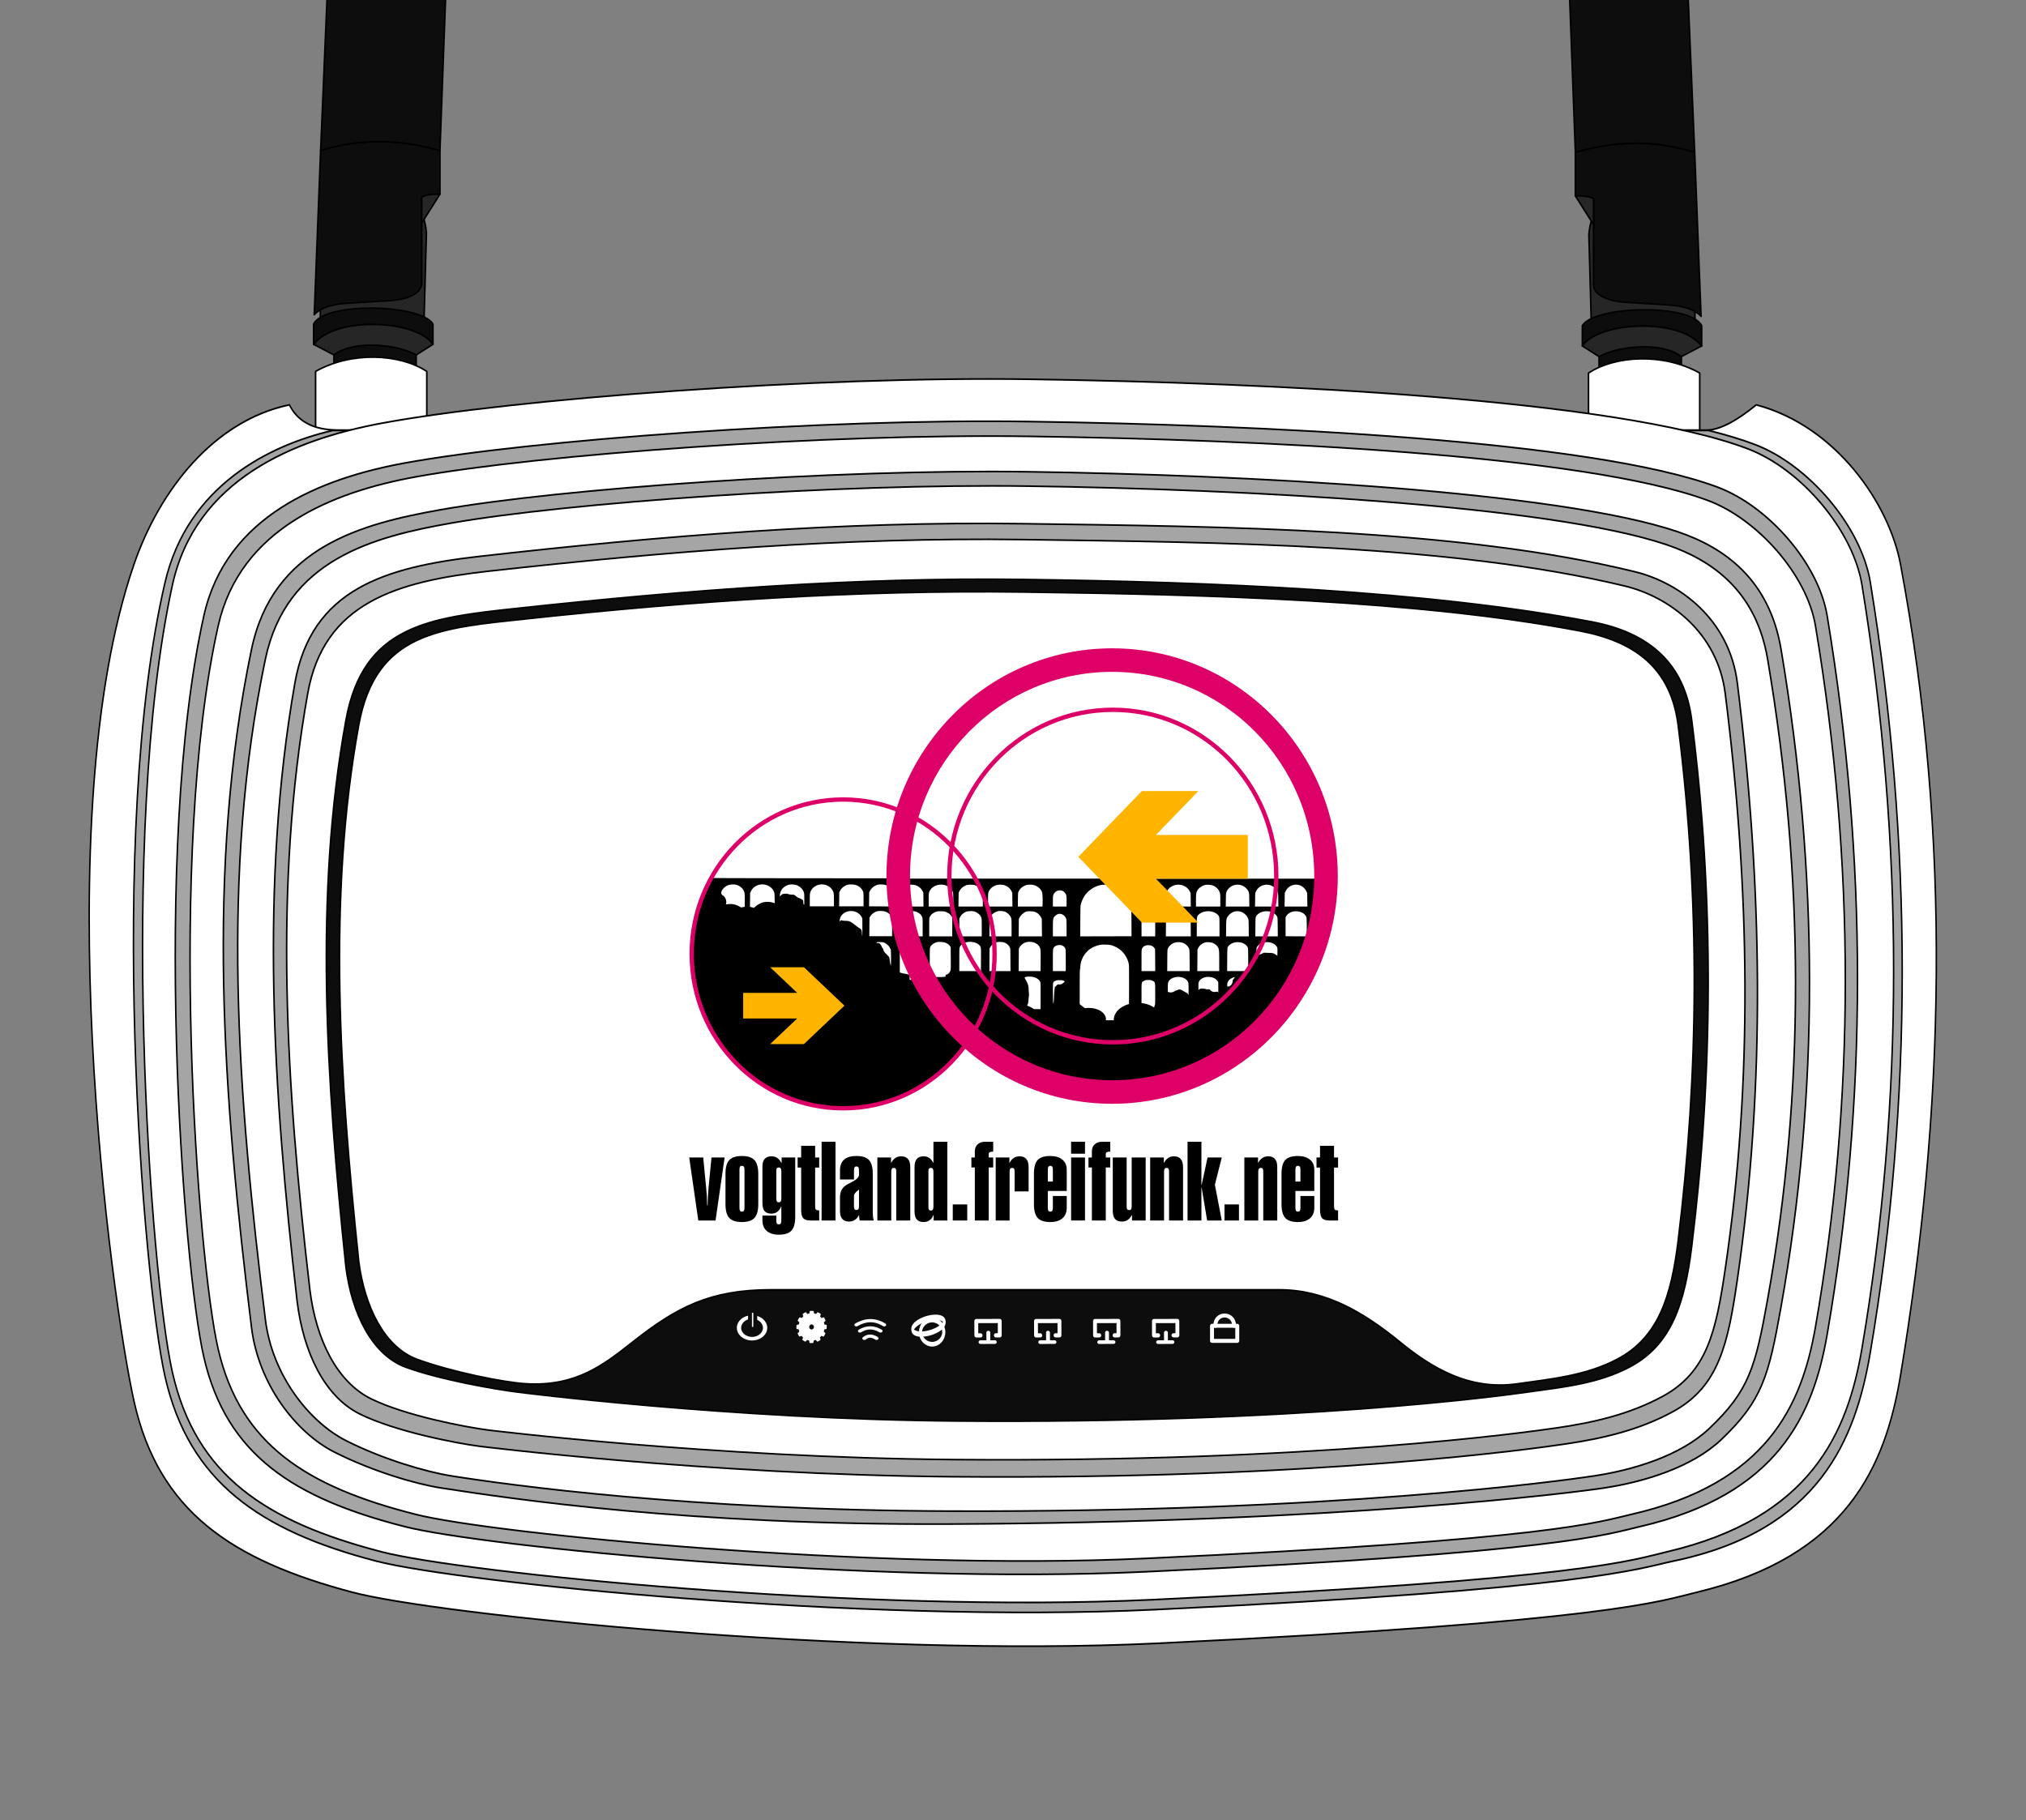 <?xml version="1.0" encoding="UTF-8" standalone="no"?>
<svg
   xmlns:dc="http://purl.org/dc/elements/1.1/"
   xmlns:cc="http://creativecommons.org/ns#"
   xmlns:rdf="http://www.w3.org/1999/02/22-rdf-syntax-ns#"
   xmlns:svg="http://www.w3.org/2000/svg"
   xmlns="http://www.w3.org/2000/svg"
   id="svg2"
   style="fill-rule:evenodd;clip-rule:evenodd;stroke-linecap:round;stroke-linejoin:round;stroke-miterlimit:1.414;"
   xml:space="preserve"
   version="1.1"
   viewBox="0 0 1280 1150"
   height="100%"
   width="100%"><rect x="0" y="0" width="1280" height="1150" fill="#808080" stroke="none"/><defs
     id="defs151" /><g
     transform="translate(-6.351,0)"
     id="g4281"><g
       id="antenne rechts"><path
         d="m 1016.63,225.315 0,18.182 51.99,0 0,-18.182 c -12.2,-9.554 -40.15,-6.822 -51.99,0 z"
         style="fill:#0d0d0d;stroke:#000000;stroke-width:1px"
         id="path5" /><path
         d="m 1010.18,148.231 c 1.27,-15.134 8.25,-24.23 23.57,-24.498 l 43.46,0 0,84.569 -65.38,0 -1.65,-60.071 z"
         style="fill:#262626;stroke:#000000;stroke-width:1px"
         id="path7" /><path
         d="m 1016.63,225.315 -10.57,-6.72 c 9.76,-15.366 61.66,-18.315 75.38,0 l -12.82,6.72 c -12.2,-9.554 -40.15,-6.822 -51.99,0 z"
         style="fill:#262626;stroke:#000000;stroke-width:1px"
         id="path9" /><path
         d="m 1006.06,205.776 0,12.819 c 9.76,-15.366 61.66,-18.315 75.38,0 l 0,-12.819 c -7.2,-14.229 -68.01,-12.521 -75.38,0 z"
         style="fill:#0d0d0d;stroke:#000000;stroke-width:1px"
         id="path11" /><path
         d="m 1001.64,96.223 c 24.82,-7.214 49.92,-8.111 75.39,0 l 4.03,103.649 c -5.16,-5.378 -13.24,-6.791 -23.07,-7.383 l -24.24,-1.459 c -11.92,-0.719 -20.61,-4.711 -20.61,-11.159 l 0,-53.941 c 0,-1.098 -3.73,-2.197 -11.5,-2.197 l 0,-27.51 z"
         style="fill:#0d0d0d;stroke:#000000;stroke-width:1px"
         id="path13" /><path
         d="m 1001.64,96.223 c 24.82,-7.214 49.92,-8.111 75.39,0 l -6.44,-152.126 -74.578,0 5.628,152.126 z"
         style="fill:#0d0d0d;stroke:#000000;stroke-width:1px"
         id="path15" /><path
         d="m 1013.14,141.938 -11.5,-18.205 c 7.68,-0.083 11.5,1.315 11.5,2.243 l 0,15.962"
         style="fill:#262626;stroke:#000000;stroke-width:1px"
         id="path17" /><path
         d="m 1009.95,265.784 0,-30.073 c 16.9,-11.138 47.41,-12.833 70.25,0 l 0,47 -70.25,-16.927"
         style="fill:#ffffff;stroke:#000000;stroke-width:1px"
         id="path19" /></g><g
       id="antenne links"
       transform="matrix(-1,0,0,1,1285.94,-1.043)"><path
         d="m 1016.63,225.315 0,18.182 51.99,0 0,-18.182 c -12.2,-9.554 -40.15,-6.822 -51.99,0 z"
         style="fill:#0d0d0d;stroke:#000000;stroke-width:1px"
         id="path22" /><path
         d="m 1010.18,148.231 c 1.27,-15.134 8.25,-24.23 23.57,-24.498 l 43.46,0 0,84.569 -65.38,0 -1.65,-60.071 z"
         style="fill:#262626;stroke:#000000;stroke-width:1px"
         id="path24" /><path
         d="m 1016.63,225.315 -10.57,-6.72 c 9.76,-15.366 61.66,-18.315 75.38,0 l -12.82,6.72 c -12.2,-9.554 -40.15,-6.822 -51.99,0 z"
         style="fill:#262626;stroke:#000000;stroke-width:1px"
         id="path26" /><path
         d="m 1006.06,205.776 0,12.819 c 9.76,-15.366 61.66,-18.315 75.38,0 l 0,-12.819 c -7.2,-14.229 -68.01,-12.521 -75.38,0 z"
         style="fill:#0d0d0d;stroke:#000000;stroke-width:1px"
         id="path28" /><path
         d="m 1001.64,96.223 c 24.82,-7.214 49.92,-8.111 75.39,0 l 4.03,103.649 c -5.16,-5.378 -13.24,-6.791 -23.07,-7.383 l -24.24,-1.459 c -11.92,-0.719 -20.61,-4.711 -20.61,-11.159 l 0,-53.941 c 0,-1.098 -3.73,-2.197 -11.5,-2.197 l 0,-27.51 z"
         style="fill:#0d0d0d;stroke:#000000;stroke-width:1px"
         id="path30" /><path
         d="m 1001.64,96.223 c 24.82,-7.214 49.92,-8.111 75.39,0 l -6.44,-152.126 -74.578,0 5.628,152.126 z"
         style="fill:#0d0d0d;stroke:#000000;stroke-width:1px"
         id="path32" /><path
         d="m 1013.14,141.938 -11.5,-18.205 c 7.68,-0.083 11.5,1.315 11.5,2.243 l 0,15.962"
         style="fill:#262626;stroke:#000000;stroke-width:1px"
         id="path34" /><path
         d="m 1009.95,265.784 0,-30.073 c 16.9,-11.138 47.41,-12.833 70.25,0 l 0,47 -70.25,-16.927"
         style="fill:#ffffff;stroke:#000000;stroke-width:1px"
         id="path36" /></g><g
       id="rumpf"><g
         transform="matrix(1.357,0,0,1.571,-231.142,-363.196)"
         id="g39"><path
           d="m 339.179,871.611 c 39.189,8.965 234.287,26.375 375.37,20.49 210.828,-8.794 233.797,-17.079 250.36,-20.49 69.841,-14.384 87.871,-50.605 94.921,-87.193 20.48,-106.212 23.98,-215.902 0,-326.295 -5.25,-24.182 -29.79,-55.544 -67.143,-64.115 -8.901,6.322 -17.17,10.259 -23.313,10.164 l -636.673,0 c -12.919,-0.016 -19.43,-4.134 -22.954,-10.164 -35.166,6.395 -60.425,34.279 -72.335,64.115 -41.141,103.061 -10.594,295.671 0,336.645 11.481,44.404 45.574,63.989 101.767,76.843 z"
           style="fill:#ffffff;stroke:#000000;stroke-width:0.68px"
           id="path41" /></g><g
         transform="matrix(1.31,0,0,1.491,-200.372,-315.137)"
         id="g43"><path
           d="m 339.179,872.886 c 39.189,8.964 234.287,26.479 375.37,20.594 210.828,-8.794 233.64,-17.54 250.36,-20.594 70.611,-12.902 87.871,-51.88 94.921,-88.468 20.48,-106.212 20.53,-215.384 0,-326.295 -4.4,-23.766 -29.9,-49.743 -55.45,-58.314 -6.61,-2.219 -13.834,-4.118 -22.511,-6.034 l -663.667,0 c -30.194,6.21 -69.852,23.184 -80.79,64.348 -28.232,106.242 -10.594,295.671 0,336.645 11.481,44.404 45.574,65.263 101.767,78.118 z"
           style="fill:#a5a5a5;stroke:#000000;stroke-width:0.71px"
           id="path45" /></g><g
         transform="matrix(1.298,0,0,1.477,-192.909,-306.873)"
         id="g47"><path
           d="m 339.179,871.611 c 39.189,8.965 234.287,26.375 375.37,20.49 210.828,-8.794 233.797,-17.079 250.36,-20.49 69.841,-14.384 87.871,-50.605 94.921,-87.193 20.48,-106.212 20.53,-215.384 0,-326.295 -4.4,-23.766 -29.9,-49.743 -55.45,-58.314 -63.913,-21.442 -232.236,-28.248 -349.148,-29.795 -104.318,-1.381 -252.2,8.386 -316.053,18.825 -42.517,6.951 -90.5,23.964 -101.767,69.284 -26.498,106.587 -10.594,295.671 0,336.645 11.481,44.404 45.574,63.989 101.767,76.843 z"
           style="fill:#ffffff;stroke:#000000;stroke-width:0.72px"
           id="path49" /></g><g
         transform="matrix(1.247,0,0,1.392,-160.888,-248.7)"
         id="g51"><path
           d="m 339.179,871.611 c 39.189,8.965 234.287,26.375 375.37,20.49 210.828,-8.794 233.797,-17.079 250.36,-20.49 69.841,-14.384 87.871,-50.605 94.921,-87.193 20.48,-106.212 20.53,-215.384 0,-326.295 -4.4,-23.766 -29.9,-49.743 -55.45,-58.314 -63.913,-21.442 -232.236,-28.248 -349.148,-29.795 -104.318,-1.381 -252.2,8.386 -316.053,18.825 -42.517,6.951 -90.5,23.964 -101.767,69.284 -26.498,106.587 -10.594,295.671 0,336.645 11.481,44.404 45.574,63.989 101.767,76.843 z"
           style="fill:#a5a5a5;stroke:#000000;stroke-width:0.76px"
           id="path53" /></g><g
         transform="matrix(1.227,0,0,1.358,-147.086,-226.763)"
         id="g55"><path
           d="m 339.179,871.611 c 39.189,8.965 234.287,26.375 375.37,20.49 210.828,-8.794 233.797,-17.079 250.36,-20.49 69.841,-14.384 87.871,-50.605 94.921,-87.193 20.48,-106.212 20.53,-215.384 0,-326.295 -4.4,-23.766 -29.9,-49.743 -55.45,-58.314 -63.913,-21.442 -232.236,-28.248 -349.148,-29.795 -104.318,-1.381 -252.2,8.386 -316.053,18.825 -42.517,6.951 -90.5,23.964 -101.767,69.284 -26.498,106.587 -10.594,295.671 0,336.645 11.481,44.404 45.574,63.989 101.767,76.843 z"
           style="fill:#ffffff;stroke:#000000;stroke-width:0.77px"
           id="path57" /></g><g
         transform="matrix(1.175,0,0,1.273,-113.702,-172.93)"
         id="g59"><path
           d="m 339.179,874.352 c 39.93,5.699 133.14,18.466 272.681,17.947 211.05,-0.786 336.265,-15.58 353.049,-17.947 21.31,-3.006 47.131,-10.209 62.881,-24.073 21.9,-19.282 25.37,-31.252 32.04,-65.861 20.52,-106.398 20.25,-214.998 0,-326.295 -6.27,-34.492 -30.14,-50.374 -55.45,-58.314 -64.404,-20.207 -232.236,-28.248 -349.148,-29.795 -104.318,-1.381 -252.2,8.386 -316.053,18.825 -42.517,6.951 -90.309,18.481 -101.767,69.284 -24.623,109.175 -15.305,221.916 0,336.645 3.794,28.438 24.135,52.239 44.403,61.741 20.311,9.521 43.817,15.909 57.364,17.843 z"
           style="fill:#a5a5a5;stroke:#000000;stroke-width:0.82px"
           id="path61" /></g><g
         transform="matrix(1.154,0,0,1.24,-99.945,-151.656)"
         id="g63"><path
           d="m 339.179,874.352 c 31.719,4.671 130.507,17.456 272.681,17.947 211.051,0.727 336.265,-15.58 353.049,-17.947 21.31,-3.006 47.131,-10.209 62.881,-24.073 21.9,-19.282 25.37,-31.252 32.04,-65.861 20.52,-106.398 20.25,-214.998 0,-326.295 -6.27,-34.492 -30.14,-50.374 -55.45,-58.314 -64.404,-20.207 -232.236,-28.248 -349.148,-29.795 -104.318,-1.381 -252.2,8.386 -316.053,18.825 -42.517,6.951 -90.309,18.481 -101.767,69.284 -24.623,109.175 -15.305,221.916 0,336.645 3.794,28.438 24.135,52.239 44.403,61.741 20.311,9.521 43.827,15.849 57.364,17.843 z"
           style="fill:#ffffff;stroke:#000000;stroke-width:0.84px"
           id="path65" /></g><g
         transform="matrix(1.097,0,0,1.155,-62.936,-97.546)"
         id="g67"><path
           d="m 339.179,875.614 c 0,0 130.573,15.574 272.681,16.685 211.045,1.649 336.265,-15.58 353.049,-17.947 21.31,-3.006 42.341,-7.522 62.081,-17.843 26.29,-13.747 31.41,-37.251 36.75,-72.091 16.32,-106.44 14.55,-215.054 0,-326.295 -4.55,-34.762 -33.12,-54.89 -59.03,-60.904 -101.437,-23.541 -235.459,-24.718 -352.372,-26.266 -104.317,-1.38 -208.718,6.639 -313.159,17.886 -54.262,5.844 -96.72,17.96 -106.185,69.284 -20.136,109.179 -12.696,222.655 1.267,338.016 3.612,28.211 15.906,52.372 36.175,61.873 20.311,9.521 55.156,15.923 68.743,17.602 z"
           style="fill:#a5a5a5;stroke:#000000;stroke-width:0.89px"
           id="path69" /></g><g
         transform="matrix(1.078,0,0,1.115,-50.393,-72.683)"
         id="g71"><path
           d="m 339.179,875.614 c 0,0 130.573,15.574 272.681,16.685 211.045,1.649 336.265,-15.58 353.049,-17.947 21.31,-3.006 42.341,-7.522 62.081,-17.843 26.29,-13.747 31.41,-37.251 36.75,-72.091 16.32,-106.44 14.55,-215.054 0,-326.295 -4.55,-34.762 -33.12,-54.89 -59.03,-60.904 -101.437,-23.541 -235.459,-24.718 -352.372,-26.266 -104.317,-1.38 -208.718,6.639 -313.159,17.886 -54.262,5.844 -96.72,17.96 -106.185,69.284 -20.136,109.179 -12.696,222.655 1.267,338.016 3.612,28.211 15.906,52.372 36.175,61.873 20.311,9.521 55.156,15.923 68.743,17.602 z"
           style="fill:#ffffff;stroke:#000000;stroke-width:0.91px"
           id="path73" /></g><g
         transform="matrix(1.02,0,0,1.02,-12.743,-12.265)"
         id="g75"><path
           d="m 339.179,874.352 c 0,0 130.573,16.836 272.681,17.947 211.045,1.649 336.265,-15.58 353.049,-17.947 21.31,-3.006 43.261,-5.099 62.991,-15.421 26.29,-13.746 34.36,-39.846 38.67,-74.829 13.1,-106.385 14.11,-214.869 0,-325.979 -4.56,-35.854 -27.03,-54.274 -61.86,-60.904 -102.355,-19.48 -235.459,-24.718 -352.372,-26.266 -104.317,-1.38 -208.718,6.639 -313.159,17.886 -54.262,5.844 -95.448,10.227 -106.185,69.284 -19.832,109.079 -12.077,223.542 0,338.848 3.612,28.212 15.982,54.232 37.042,61.96 21.122,7.752 55.556,13.742 69.143,15.421 z"
           style="fill:#0d0d0d;stroke:#000000;stroke-width:0.98px"
           id="path77" /></g><path
         d="m 493.572,814.923 321.405,0 c 28.938,0.169 52.885,14.266 75.653,32.857 19.805,16.173 43.539,30.907 74.279,26.572 21.31,-3.006 43.261,-5.099 62.991,-15.421 26.29,-13.746 34.36,-39.846 38.67,-74.829 13.1,-106.385 14.11,-214.869 0,-325.979 -4.56,-35.854 -27.03,-52.795 -61.86,-59.424 -102.355,-19.481 -235.459,-23.068 -352.372,-24.615 -104.317,-1.38 -208.718,5.666 -313.159,16.913 -54.262,5.844 -95.448,8.069 -106.185,67.126 -19.832,109.079 -12.077,223.542 0,338.848 3.612,28.212 15.982,54.232 37.042,61.96 21.122,7.752 54.68,14.655 69.143,15.421 31.581,1.672 48.868,-12.221 67.101,-26.572 27.591,-21.716 48.518,-32.857 87.292,-32.857 z"
         style="fill:#ffffff;stroke:#000000;stroke-width:1px"
         id="path79" /></g><g
       id="anzeige  841"
       transform="matrix(0.758,0,0,0.822,204.508,44.604)"><g
         transform="matrix(1.114,0,0,0.819,-134.206,154.197)"
         id="g82"><path
           d="m 532.5,1001.56 c 3.037,-3.06 6.083,-2.457 9.134,0"
           style="fill:none;stroke:#ffffff;stroke-width:3px"
           id="path84" /><path
           d="m 529.218,994.65 c 5.176,-3.942 10.31,-3.82 15.405,0"
           style="fill:none;stroke:#ffffff;stroke-width:3px"
           id="path86" /><path
           d="m 526.539,988.847 c 6.781,-4.897 13.694,-5.464 20.791,0"
           style="fill:none;stroke:#ffffff;stroke-width:3px"
           id="path88" /></g><g
         transform="matrix(1.077,-0.003,0.003,0.936,26.346,40.248)"
         id="g90"><g
           transform="matrix(1,0,0,1.142,0,-139.828)"
           id="g92"><path
             d="m 626.349,996.053 -3.276,0 0,-10.303 18.143,0 0,10.303 -3.033,0"
             style="fill:none;stroke:#ffffff;stroke-width:3px"
             id="path94" /></g><path
           d="m 626.295,1003.22 11.042,0 -4.985,0 0,-7.799"
           style="fill:none;stroke:#ffffff;stroke-width:3px"
           id="path96" /></g><g
         transform="matrix(1.077,-0.003,0.003,0.936,-121.697,40.248)"
         id="g98"><g
           transform="matrix(1,0,0,1.142,0,-139.828)"
           id="g100"><path
             d="m 626.349,996.053 -3.276,0 0,-10.303 18.143,0 0,10.303 -3.033,0"
             style="fill:none;stroke:#ffffff;stroke-width:3px"
             id="path102" /></g><path
           d="m 626.295,1003.22 11.042,0 -4.985,0 0,-7.799"
           style="fill:none;stroke:#ffffff;stroke-width:3px"
           id="path104" /></g><g
         transform="matrix(1.077,-0.003,0.003,0.936,-71.936,40.248)"
         id="g106"><g
           transform="matrix(1,0,0,1.142,0,-139.828)"
           id="g108"><path
             d="m 626.349,996.053 -3.276,0 0,-10.303 18.143,0 0,10.303 -3.033,0"
             style="fill:none;stroke:#ffffff;stroke-width:3px"
             id="path110" /></g><path
           d="m 626.295,1003.22 11.042,0 -4.985,0 0,-7.799"
           style="fill:none;stroke:#ffffff;stroke-width:3px"
           id="path112" /></g><g
         transform="matrix(1.077,-0.003,0.003,0.936,-22.753,40.248)"
         id="g114"><g
           transform="matrix(1,0,0,1.142,0,-139.828)"
           id="g116"><path
             d="m 626.349,996.053 -3.276,0 0,-10.303 18.143,0 0,10.303 -3.033,0"
             style="fill:none;stroke:#ffffff;stroke-width:3px"
             id="path118" /></g><path
           d="m 626.295,1003.22 11.042,0 -4.985,0 0,-7.799"
           style="fill:none;stroke:#ffffff;stroke-width:3px"
           id="path120" /></g><g
         id="Inet"
         transform="matrix(1.633,0,0,2.235,-688.455,-1248.75)"><g
           transform="matrix(1.272,-0.228,0.318,1.778,-475.111,-424.452)"
           id="g123"><ellipse
             cx="729.346"
             cy="889.27"
             rx="6.378"
             ry="1.404"
             style="fill:none;stroke:#ffffff;stroke-width:1.02px"
             id="ellipse125" /></g><g
           transform="matrix(1.095,0,0,1.098,-70.618,8.197)"
           id="g127"><ellipse
             cx="737.796"
             cy="896.539"
             rx="5.426"
             ry="3.783"
             style="fill:none;stroke:#ffffff;stroke-width:1.46px"
             id="ellipse129" /></g></g><g
         id="lock"
         transform="matrix(1.32,0,0,1.216,-269.962,-54.253)"><rect
           x="771.78"
           y="838.061"
           width="15.937"
           height="9.53"
           style="fill:none;stroke:#ffffff;stroke-width:2.5px"
           id="rect132" /><path
           d="m 773.83,838.061 c -0.024,-8.796 11.892,-8.573 11.915,0"
           style="fill:none;stroke:#ffffff;stroke-width:2.5px"
           id="path134" /></g><g
         transform="matrix(2.9,0,-0.033,2.839,-2052.22,-1945.63)"
         id="g136"><path
           d="m 862.856,1021.29 c -0.274,-0.02 -0.55,-0.02 -0.825,0 l -0.124,0.66 c -0.262,0.04 -0.519,0.1 -0.767,0.2 l -0.433,-0.5 c -0.251,0.11 -0.49,0.25 -0.714,0.41 l 0.218,0.63 c -0.207,0.16 -0.396,0.35 -0.561,0.56 l -0.626,-0.22 c -0.161,0.22 -0.299,0.46 -0.413,0.72 l 0.502,0.43 c -0.096,0.24 -0.165,0.5 -0.205,0.76 l -0.652,0.13 c -0.027,0.27 -0.027,0.55 0,0.82 l 0.652,0.13 c 0.04,0.26 0.109,0.52 0.205,0.77 l -0.502,0.43 c 0.114,0.25 0.252,0.49 0.413,0.71 l 0.626,-0.22 c 0.165,0.21 0.354,0.4 0.561,0.57 l -0.218,0.62 c 0.224,0.16 0.463,0.3 0.714,0.41 l 0.433,-0.5 c 0.248,0.1 0.505,0.17 0.767,0.21 l 0.124,0.65 c 0.275,0.03 0.551,0.03 0.825,0 l 0.124,-0.65 c 0.263,-0.04 0.52,-0.11 0.767,-0.21 l 0.433,0.5 c 0.251,-0.11 0.491,-0.25 0.715,-0.41 l -0.219,-0.62 c 0.208,-0.17 0.396,-0.36 0.562,-0.57 l 0.626,0.22 c 0.161,-0.22 0.299,-0.46 0.412,-0.71 l -0.502,-0.43 c 0.097,-0.25 0.166,-0.51 0.206,-0.77 l 0.651,-0.13 c 0.027,-0.27 0.027,-0.55 0,-0.82 l -0.651,-0.13 c -0.04,-0.26 -0.109,-0.52 -0.206,-0.76 l 0.502,-0.43 c -0.113,-0.26 -0.251,-0.5 -0.412,-0.72 l -0.626,0.22 c -0.166,-0.21 -0.354,-0.4 -0.562,-0.56 l 0.219,-0.63 c -0.224,-0.16 -0.464,-0.3 -0.715,-0.41 l -0.433,0.5 c -0.247,-0.1 -0.504,-0.16 -0.767,-0.2 l -0.124,-0.66 z m -0.412,3.35 c 0.464,0 0.841,0.38 0.841,0.84 0,0.47 -0.377,0.84 -0.841,0.84 -0.465,0 -0.842,-0.37 -0.842,-0.84 0,-0.46 0.377,-0.84 0.842,-0.84 z"
           style="fill:#ffffff;stroke:#ffffff;stroke-width:0.31px"
           id="path138" /></g><g
         id="power"
         transform="matrix(3.336,0,0,2.56,-1187.37,-1540.23)"><g
           transform="matrix(0.742,0,0,0.742,119.215,252.802)"
           id="g141"><circle
             cx="466.635"
             cy="978.914"
             r="4.395"
             style="fill:none;stroke:#ffffff;stroke-width:1.45px"
             id="circle143" /></g><g
           transform="matrix(1,0,0,1.215,-0.143,-210.642)"
           id="g145"><path
             d="m 466.406,975.365 c 0,-0.18 -0.148,-0.326 -0.33,-0.326 l -0.659,0 c -0.182,0 -0.33,0.146 -0.33,0.326 l 0,3.814 c 0,0.18 0.148,0.326 0.33,0.326 l 0.659,0 c 0.182,0 0.33,-0.146 0.33,-0.326 l 0,-3.814 z"
             style="fill:#ffffff;stroke:#0d0d0d;stroke-width:0.98px"
             id="path147" /></g></g></g></g><g
     transform="matrix(1.382,0,0,1.382,-1265.402,1133.63)"
     id="g4395"
     style="clip-rule:evenodd;fill-rule:evenodd;stroke-linecap:round;stroke-linejoin:round;stroke-miterlimit:1.414"><path
       style="fill:#000000"
       d="m 1240.948,-418.873 a 68.833,70.486 0 0 0 -8.918,34.615 68.833,70.486 0 0 0 4.383,24.347 69.305,70.368 0 0 0 0.743,2.064 68.833,70.486 0 0 0 1.273,2.937 69.305,70.368 0 0 0 1.974,4.164 68.833,70.486 0 0 0 0.176,0.355 c 0.01,-0.002 0.012,-0.006 0.017,-0.01 a 69.305,70.368 0 0 0 60.976,37.102 69.305,70.368 0 0 0 57.729,-31.628 99.429,99.429 0 0 0 65.504,24.904 99.429,99.429 0 0 0 74.585,-33.806 l -1.134,0 a 99.031,99.031 0 0 0 19.216,-29.606 100.092,100.092 0 0 0 0.914,-2.508 99.031,99.031 0 0 0 2.192,-6.178 100.092,100.092 0 0 0 0.963,-3.766 c -0.207,0.278 -0.416,0.546 -0.922,1.152 -0.2,0.225 -0.6,0.501 -0.938,0.614 -0.325,0.125 -0.901,0.351 -1.289,0.513 -0.388,0.163 -0.938,0.299 -1.225,0.299 l -0.513,0 0,-3.664 c 0,-3.565 0.011,-3.666 0.299,-4.279 0.507,-1.088 1.645,-1.87 3.004,-2.217 l 0.639,0 0,-0.125 c 0.777,-0.113 1.599,-0.101 2.412,0.093 l 0,0 c 0.079,0.018 0.152,0.044 0.228,0.066 a 100.092,100.092 0 0 0 0.361,-2.379 l -2.128,0 -0.874,0 0,-9.911 c 0.667,-0.116 1.359,-0.118 2.049,0.043 0.709,0.163 1.362,0.485 1.937,0.916 a 100.092,100.092 0 0 0 0.189,-3.805 l -80.534,0 c -58.718,7e-5 -89.32,-0.008 -119.436,-0.017 a 100.092,100.092 0 0 0 2.215,18.277 c 0.118,-0.965 0.383,-1.251 1.003,-1.85 1.101,-1.076 2.554,-1.601 4.355,-1.576 0.613,0.013 1.364,0.087 1.677,0.162 0.826,0.238 1.901,0.839 2.414,1.364 0.25,0.25 0.561,0.764 0.699,1.127 0.25,0.625 0.262,0.91 0.262,4.775 l 0,4.129 -5.252,0 -3.1,0 a 100.092,100.092 0 0 0 0.955,2.871 c 0.132,-0.005 0.272,-0.048 0.343,-0.108 0.144,-0.144 0.677,-0.225 1.293,-0.239 0.616,-0.014 1.317,0.039 1.798,0.164 0.888,0.225 1.576,0.576 2.151,1.077 0.4,0.363 0.536,0.549 0.961,1.362 0.125,0.25 0.176,1.904 0.201,7.532 l 0.021,5.902 a 100.092,100.092 0 0 0 0.934,1.526 l -4.146,0 a 105.08,105.08 0 0 1 -0.118,-0.206 l -1.982,0 0,-0.978 c 0,-0.527 -0.05,-1.028 -0.1,-1.104 -0.188,-0.288 -0.877,-0.527 -2.093,-0.727 -0.69,-0.125 -1.492,-0.303 -1.781,-0.403 l -0.54,-0.201 0.012,-5.342 c 0.01,-4.695 0.012,-5.541 0.388,-6.222 a 105.08,105.08 0 0 1 -4.291,-18.582 l -4.524,-0.031 -5.645,-0.025 0.039,-3.174 0.037,-3.16 0.351,-0.727 c 0.627,-1.279 1.996,-2.371 3.463,-2.798 0.891,-0.263 3.035,-0.162 3.913,0.189 0.569,0.221 1.05,0.489 1.472,0.81 a 105.08,105.08 0 0 1 -0.141,-3.957 c -49.407,-0.019 -75.833,-0.055 -81.096,-0.137 z m 50.214,2.929 c 0.531,-0.016 1.071,0.041 1.605,0.179 1.944,0.502 3.337,1.756 3.876,3.475 0.188,0.64 0.226,1.178 0.226,3.562 l 0,2.809 -5.52,0 -5.518,0 0,-2.809 c 0,-2.383 0.038,-2.922 0.226,-3.562 0.673,-2.14 2.803,-3.585 5.105,-3.654 z m -26.751,0.004 c 0.332,0.015 0.665,0.056 0.999,0.125 1.731,0.364 3.199,1.48 3.901,2.96 0.401,0.853 0.4,0.852 0.438,3.185 l 0.05,2.333 -0.727,-0.237 c -1.48,-0.502 -3.575,-0.515 -5.005,-0.039 -1.041,0.351 -2.219,1.029 -3.021,1.744 l -0.752,0.677 -0.916,-0.262 -0.903,-0.264 0.037,-3.149 0.039,-3.135 0.401,-0.853 c 0.944,-1.986 3.137,-3.186 5.46,-3.085 z m -13.454,0.019 c 0.634,0.024 1.251,0.134 1.773,0.332 1.016,0.389 1.98,1.103 2.52,1.893 0.778,1.104 0.853,1.53 0.853,4.955 l 0,3.037 -0.839,0.15 -0.853,0.162 -0.752,-0.438 c -1.518,-0.903 -3.413,-1.294 -5.169,-1.08 -0.514,0.075 -0.978,0.101 -1.003,0.064 -0.038,-0.025 0.014,-0.176 0.089,-0.326 0.1,-0.176 0.113,-0.553 0.05,-1.092 -0.113,-1.091 -0.728,-2.181 -1.418,-2.545 -0.59,-0.301 -0.954,-0.967 -0.841,-1.569 0.188,-1.003 1.343,-2.307 2.622,-2.96 0.807,-0.423 1.913,-0.622 2.969,-0.583 z m 54.144,0.011 c 0.757,0.038 1.512,0.151 1.95,0.32 1.167,0.452 2.059,1.128 2.636,2.018 0.276,0.439 0.563,1.004 0.614,1.243 0.063,0.251 0.114,1.794 0.114,3.425 l 0,2.985 -5.582,0 -5.595,0 0.039,-3.174 0.037,-3.16 0.351,-0.727 c 0.652,-1.317 1.932,-2.359 3.475,-2.798 0.445,-0.132 1.205,-0.169 1.962,-0.131 z m -27.879,0.002 c 0.881,-0.028 1.999,0.093 2.601,0.318 1.518,0.577 2.721,1.744 3.236,3.149 0.238,0.64 0.262,1.003 0.262,3.336 0,2.408 -0.012,2.596 -0.201,2.408 -0.138,-0.138 -0.226,-0.514 -0.276,-1.104 l -0.062,-0.891 -0.666,-0.426 c -0.364,-0.238 -0.878,-0.489 -1.154,-0.552 -0.464,-0.125 -0.752,-0.313 -1.856,-1.204 -0.426,-0.339 -0.563,-0.375 -1.441,-0.388 -0.527,-0.013 -1.242,-0.113 -1.569,-0.226 -0.74,-0.238 -0.991,-0.252 -2.057,-0.139 -0.74,0.088 -0.866,0.15 -1.343,0.652 l -0.538,0.54 0,-0.552 c 0,-0.79 0.425,-2.045 0.94,-2.747 0.715,-0.966 2.095,-1.832 3.349,-2.095 0.213,-0.044 0.48,-0.07 0.774,-0.079 z m 68.674,0.066 c 0.626,0.002 1.255,0.094 1.862,0.282 1.601,0.5 3.139,1.939 3.527,3.315 0.1,0.325 0.15,1.588 0.15,3.477 l 0,2.952 -5.628,0 -5.628,0 0,-3.002 c 0,-3.389 0.062,-3.713 0.963,-4.889 1.041,-1.36 2.877,-2.144 4.754,-2.134 z m 26.926,0.019 c 0.588,0 1.351,0.076 1.688,0.176 1.588,0.413 2.853,1.439 3.529,2.815 l 0.349,0.7 0.039,3.151 0.037,3.164 -5.58,0 -5.564,0 0,-3.002 c 0,-2.639 0.025,-3.075 0.237,-3.625 0.775,-2.039 2.851,-3.366 5.265,-3.378 z m 13.737,0.004 c 0.693,0.003 1.391,0.084 1.91,0.247 1.476,0.45 2.712,1.476 3.338,2.74 0.275,0.575 0.337,0.936 0.424,2.25 0.062,0.863 0.077,2.289 0.027,3.164 l -0.075,1.601 -5.628,0 -5.614,0 0.035,-3.166 c 0.038,-3.152 0.038,-3.149 0.376,-3.849 0.625,-1.263 1.85,-2.278 3.326,-2.753 0.5,-0.156 1.188,-0.235 1.881,-0.233 z m 121.817,0.006 c 0.295,0.016 0.592,0.059 0.887,0.127 1.526,0.35 2.826,1.39 3.538,2.828 l 0.413,0.837 0.037,3.1 0.05,3.102 -5.215,0 -5.215,0 0.05,-3.102 0.037,-3.1 0.413,-0.837 c 0.952,-1.926 2.939,-3.069 5.005,-2.956 z m -176.202,0.002 c 0.588,-0.013 1.351,0.064 1.688,0.164 1.563,0.413 2.85,1.427 3.513,2.765 l 0.363,0.749 0.039,3.153 0.037,3.164 -5.578,0 -5.578,0 0.037,-3.164 0.039,-3.153 0.349,-0.724 c 0.913,-1.839 2.815,-2.941 5.092,-2.954 z m 88.936,0.002 c 0.929,-9.8e-4 1.859,0.062 2.466,0.187 3.352,0.688 6.48,3.063 7.968,6.052 0.188,0.375 0.411,0.726 0.486,0.776 0.075,0.05 0.1,0.1 0.05,0.1 -0.05,0 0.026,0.324 0.164,0.712 0.563,1.613 0.587,2.051 0.637,9.043 l 0.039,6.693 -11.732,0.037 -11.732,0.025 0.039,-6.967 c 0.05,-6.766 0.049,-7.004 0.324,-7.98 0.35,-1.238 1.114,-2.864 1.827,-3.865 1.601,-2.239 4.351,-4.052 7.015,-4.615 0.594,-0.131 1.522,-0.197 2.45,-0.199 z m 60.243,0.002 c 0.506,-0.002 1.014,0.053 1.47,0.172 1.551,0.4 3.038,1.663 3.589,3.039 0.263,0.663 0.288,0.925 0.326,3.739 l 0.037,3.041 -5.391,0 -5.391,0 0.039,-3.041 c 0.038,-2.814 0.064,-3.076 0.326,-3.739 0.538,-1.351 2.037,-2.625 3.525,-3.025 0.457,-0.119 0.964,-0.182 1.47,-0.185 z m -27.451,0.002 c 0.293,-0.02 0.59,-0.019 0.886,0.004 0.338,0.026 0.674,0.08 1.007,0.166 1.751,0.463 3.063,1.487 3.751,2.925 l 0.388,0.826 0.039,3.027 0.037,3.041 -5.701,0 -5.705,0 0.039,-3.041 0.037,-3.027 0.388,-0.826 c 0.852,-1.781 2.783,-2.952 4.837,-3.095 z m 40.405,0.014 c 0.273,-0.021 0.549,-0.021 0.826,0 0.316,0.024 0.633,0.075 0.947,0.156 1.551,0.413 2.877,1.499 3.54,2.9 0.338,0.713 0.339,0.765 0.376,3.816 l 0.05,3.102 -5.343,0 -5.34,0 0.05,-3.102 c 0.038,-3.052 0.039,-3.103 0.376,-3.816 0.833,-1.772 2.604,-2.911 4.517,-3.056 z m -134.668,0.004 c 1.301,0.037 1.44,0.064 2.34,0.502 1.163,0.55 2.026,1.362 2.539,2.4 l 0.363,0.751 0.037,3.153 0.039,3.164 -5.58,0 -5.578,0 0.039,-3.164 0.037,-3.153 0.351,-0.725 c 0.463,-0.926 1.325,-1.8 2.288,-2.3 1.063,-0.563 1.525,-0.665 3.126,-0.627 z m 107.784,0.01 c 0.878,-0.028 1.991,0.091 2.591,0.316 1.576,0.6 2.791,1.813 3.241,3.251 0.213,0.688 0.249,1.152 0.249,3.591 l 0,2.801 -5.564,0 -5.566,0 0,-2.801 c 0,-3.177 0.137,-3.891 0.938,-4.991 0.713,-0.963 2.089,-1.825 3.34,-2.088 0.213,-0.044 0.479,-0.07 0.772,-0.079 z m -67.391,2.587 c 0.466,-0.011 0.939,0.041 1.233,0.166 0.638,0.263 1.337,0.952 1.65,1.64 0.275,0.588 0.299,0.775 0.299,3.089 l 0,2.477 -3.126,0 -3.128,0 0,-2.352 c 0,-1.864 0.039,-2.49 0.214,-2.965 0.225,-0.675 0.975,-1.501 1.663,-1.839 0.269,-0.131 0.728,-0.205 1.194,-0.216 z m 40.669,0.276 c 0.529,0.029 1.074,0.167 1.46,0.392 0.313,0.188 0.713,0.524 0.901,0.762 0.588,0.775 0.663,1.201 0.675,3.652 l 0,2.29 -3.139,0 -3.141,0 0.05,-2.477 c 0.038,-2.439 0.038,-2.477 0.388,-3.052 0.388,-0.663 0.989,-1.163 1.677,-1.426 0.178,-0.069 0.387,-0.112 0.61,-0.133 0.167,-0.016 0.343,-0.017 0.519,-0.007 z m -68.053,9.11 c 0.728,0.013 1.953,0.165 2.375,0.324 1.126,0.438 2.39,1.662 2.79,2.713 0.25,0.663 0.262,0.94 0.262,4.642 l 0,3.938 -5.078,0 -5.065,0 0.037,-4.102 c 0.037,-4.065 0.038,-4.09 0.351,-4.715 0.563,-1.138 1.8,-2.15 3.126,-2.551 0.313,-0.087 0.624,-0.187 0.687,-0.212 0.084,-0.031 0.272,-0.041 0.515,-0.037 z m -54.356,0.023 c 0.71,0.011 1.434,0.086 1.879,0.218 1.405,0.439 2.497,1.354 3.037,2.558 0.226,0.502 0.251,0.854 0.251,4.642 l 0,4.113 -5.205,0 -5.219,0 0.039,-4.239 0.037,-4.227 0.34,-0.577 c 0.602,-1.028 1.769,-1.907 3.048,-2.321 0.389,-0.125 1.084,-0.179 1.794,-0.168 z m -13.515,0.006 c 0.378,0.005 0.762,0.045 1.146,0.125 1.555,0.326 2.961,1.341 3.575,2.595 l 0.351,0.716 0.025,4.077 c 0.013,2.458 -0.012,3.976 -0.087,3.826 -0.063,-0.138 -0.114,-0.627 -0.114,-1.079 -0.012,-0.452 -0.099,-1.08 -0.212,-1.407 -0.163,-0.489 -0.302,-0.64 -0.841,-0.953 -0.364,-0.213 -0.915,-0.589 -1.254,-0.853 -2.835,-2.258 -3.399,-2.546 -5.18,-2.558 -0.615,0 -1.317,-0.075 -1.555,-0.176 -0.414,-0.151 -0.464,-0.138 -0.803,0.176 l -0.365,0.326 0.075,-0.739 c 0.23,-2.371 2.593,-4.108 5.238,-4.077 z m 54.914,0.039 c 0.261,-0.005 0.448,-9.8e-4 0.498,0.017 0.1,0.025 0.401,0.076 0.664,0.114 0.263,0.037 0.501,0.124 0.538,0.174 0.037,0.063 0.149,0.114 0.249,0.114 0.238,0 1.077,0.575 1.752,1.2 0.35,0.325 0.614,0.726 0.789,1.214 0.25,0.675 0.262,0.963 0.262,4.715 l 0,4.002 -5.128,0 -5.128,0 0,-4.038 0,-4.054 0.376,-0.737 c 0.45,-0.9 1.063,-1.515 2.126,-2.128 0.738,-0.425 0.924,-0.473 2.062,-0.548 0.344,-0.025 0.678,-0.04 0.94,-0.044 z m 121.442,0.048 c 0.45,-0.016 0.908,0.027 1.364,0.133 1.526,0.35 3.089,1.662 3.652,3.075 0.288,0.7 0.3,0.876 0.338,4.503 l 0.039,3.789 -5.204,0 -5.204,0 0.039,-3.789 c 0.05,-4.453 0.087,-4.666 1.351,-6.004 0.994,-1.069 2.276,-1.658 3.625,-1.708 z m -13.239,0.01 c 0.536,-0.004 1.08,0.05 1.621,0.162 1.538,0.325 2.928,1.263 3.378,2.263 0.213,0.45 0.237,0.912 0.237,4.777 l 0,4.291 -5.19,0 -5.192,0 0,-4.291 c 0,-4.84 0.013,-4.877 0.976,-5.74 1.041,-0.938 2.562,-1.453 4.169,-1.462 z m -13.988,0.002 c 0.295,-0.02 0.592,-0.019 0.889,0.004 0.339,0.026 0.678,0.082 1.013,0.168 1.726,0.45 3.074,1.488 3.762,2.902 l 0.363,0.727 0.039,3.838 0.037,3.853 -5.701,0 -5.705,0 0.039,-3.853 0.037,-3.838 0.363,-0.727 c 0.862,-1.772 2.803,-2.934 4.866,-3.073 z m 40.511,0.007 c 0.509,-0.016 1.032,0.02 1.551,0.114 1.501,0.275 2.965,1.252 3.515,2.34 0.2,0.413 0.225,0.901 0.262,4.74 l 0.037,4.289 -5.14,0 -5.14,0 0.037,-4.289 c 0.037,-4.815 0.023,-4.729 1.011,-5.717 0.919,-0.901 2.339,-1.429 3.866,-1.478 z m -108.533,0.011 c 1.032,-0.035 2.366,0.093 2.948,0.318 1.101,0.425 2.089,1.31 2.614,2.323 l 0.448,0.864 0.039,3.978 0.037,3.988 -5.327,0 -5.329,0 0.039,-3.976 0.037,-3.965 0.351,-0.664 c 0.663,-1.263 2.163,-2.549 3.251,-2.774 0.238,-0.05 0.549,-0.081 0.893,-0.093 z m -39.951,0.004 c 1.551,0.037 1.573,0.036 2.649,0.561 l 0,0 c 0.875,0.425 1.199,0.664 1.65,1.227 0.325,0.388 0.576,0.738 0.589,0.776 0,0.05 0.038,0.2 0.075,0.338 0.1,0.313 0.099,1.126 0.062,5.279 l -0.027,3.288 -5.252,0 -5.254,0 0,-4.164 c 0,-4.115 8e-4,-4.166 0.301,-4.779 0.488,-1.026 1.551,-1.875 2.927,-2.325 0.575,-0.188 1.013,-0.238 2.277,-0.201 z m 162.26,0.011 c 0.723,0.02 1.484,0.125 1.983,0.301 l 0,0.002 c 1.326,0.463 2.301,1.338 2.676,2.363 0.125,0.363 0.163,1.486 0.176,4.638 l 0,4.154 -4.841,-0.025 -4.852,-0.039 0,-4.314 0,-4.314 0.338,-0.588 c 0.575,-0.976 1.663,-1.714 3.039,-2.064 0.216,-0.053 0.485,-0.087 0.781,-0.104 0.222,-0.013 0.459,-0.015 0.7,-0.01 z m -108.064,1.15 c 0.451,0.014 0.916,0.15 1.399,0.413 0.688,0.375 1.348,1.226 1.561,1.989 0.075,0.263 0.125,2.04 0.125,4.179 l 0,3.728 -3.126,0 -3.128,0 0,-3.753 c 0,-4.315 0.063,-4.653 1.026,-5.591 0.68,-0.664 1.391,-0.987 2.142,-0.965 z m 40.306,0.208 c 0.689,-0.019 1.4,0.114 2.014,0.419 0.438,0.225 0.84,0.525 1.015,0.787 0.275,0.425 0.274,0.476 0.274,4.654 l 0,4.241 -3.127,0 -3.127,0 0,-4.229 c 0,-3.952 0.013,-4.24 0.251,-4.615 0.469,-0.774 1.554,-1.225 2.701,-1.256 z m -54.557,12.609 c 0.253,-0.015 0.511,-0.016 0.776,0 0.302,0.018 0.612,0.056 0.928,0.116 1.576,0.3 2.865,1.237 3.415,2.475 0.388,0.863 0.4,1.164 0.363,6.679 l -0.025,4.102 -5.005,0 -5.016,0 0.039,-5.163 0.037,-5.155 0.338,-0.561 c 0.919,-1.523 2.383,-2.385 4.152,-2.493 z m -27.181,0.006 c 0.648,-0.034 1.326,0.016 2.005,0.16 1.038,0.225 1.964,0.687 2.564,1.275 0.888,0.888 0.863,0.764 0.826,6.654 l -0.025,5.277 -4.941,0 -4.939,0 0,-5.252 c 0,-5.053 0.011,-5.278 0.262,-5.804 0.628,-1.351 2.304,-2.209 4.248,-2.311 z m -13.778,0.025 c 0.96,-0.029 2.187,0.103 2.825,0.347 1,0.363 1.752,0.9 2.165,1.513 l 0.338,0.527 0.037,5.078 c 0.038,4.903 0.026,5.115 -0.224,5.79 -0.313,0.825 -1.026,1.538 -1.677,1.663 -0.388,0.062 -0.451,0.126 -0.451,0.426 0,0.663 -0.123,0.688 -3.838,0.725 l -3.415,0.05 0,-6.666 c 0,-6.504 0.012,-6.681 0.262,-7.206 0.463,-0.951 1.801,-1.873 3.139,-2.161 0.228,-0.047 0.519,-0.077 0.839,-0.087 z m 28.026,0.007 c 0.681,0.015 1.35,0.114 1.852,0.301 1.063,0.413 1.927,1.139 2.352,1.989 l 0.363,0.725 0.039,5.155 0.037,5.163 -4.829,0 -4.825,0 0.037,-5.163 0.039,-5.155 0.374,-0.675 c 0.225,-0.413 0.624,-0.876 0.999,-1.163 0.35,-0.263 0.701,-0.537 0.776,-0.6 0.485,-0.399 1.653,-0.603 2.788,-0.577 z m -55.562,0.064 c 0.226,-0.006 0.493,-0.004 0.806,0.006 1.016,0.025 1.305,0.076 1.945,0.39 0.903,0.426 1.906,1.405 2.308,2.221 0.15,0.339 0.339,0.602 0.401,0.602 0.063,0 0.114,1.616 0.114,3.849 0,2.346 -0.051,3.802 -0.114,3.739 -0.1,-0.113 -0.389,-1.757 -0.602,-3.488 -0.05,-0.401 -0.252,-0.664 -1.242,-1.642 -1.091,-1.091 -1.555,-1.769 -1.555,-2.271 0,-0.113 -0.162,-0.413 -0.363,-0.664 -0.213,-0.251 -0.415,-0.641 -0.465,-0.841 -0.05,-0.213 -0.287,-0.614 -0.538,-0.903 -0.426,-0.502 -0.49,-0.528 -1.117,-0.54 -0.477,0 -0.652,-0.05 -0.627,-0.15 0.066,-0.198 0.372,-0.289 1.05,-0.307 z m 177.161,0.023 c 0.598,-0.023 1.214,0.034 1.823,0.177 1.351,0.325 2.364,0.989 2.977,1.964 0.288,0.463 0.301,0.562 0.276,2.313 l -0.037,1.827 -0.426,-0.363 c -0.238,-0.188 -0.737,-0.489 -1.125,-0.664 -0.625,-0.263 -0.939,-0.299 -2.74,-0.349 l -2.039,-0.064 -0.488,0.338 c -0.263,0.188 -0.813,0.401 -1.239,0.477 -0.838,0.163 -0.861,0.187 -1.136,1.488 -0.275,1.388 -0.374,0.913 -0.374,-1.839 0,-2.627 0.011,-2.701 0.299,-3.164 0.807,-1.285 2.436,-2.072 4.229,-2.142 z m -40.563,0.017 c 0.264,-0.017 0.529,-0.017 0.789,0 0.347,0.022 0.688,0.076 1.013,0.16 0.4,0.1 0.951,0.299 1.239,0.45 0.788,0.4 1.787,1.413 2.113,2.151 0.3,0.638 0.3,0.714 0.338,5.555 l 0.037,4.914 -5.14,0 -5.142,0 0.039,-4.914 c 0.037,-4.84 0.037,-4.917 0.338,-5.555 0.325,-0.738 1.327,-1.751 2.115,-2.151 0.682,-0.352 1.472,-0.558 2.263,-0.61 z m 13.465,0.014 c 0.852,-0.029 1.975,0.099 2.556,0.334 0.925,0.363 1.788,1.025 2.238,1.713 0.726,1.101 0.764,1.378 0.764,6.506 l 0,4.663 -5.003,0 -5.016,0 0.039,-4.914 0.037,-4.903 0.338,-0.714 c 0.575,-1.226 1.853,-2.227 3.317,-2.603 0.194,-0.047 0.447,-0.073 0.731,-0.083 z m 14.275,0.004 c 0.672,0.033 1.345,0.143 1.802,0.318 1.401,0.538 2.327,1.376 2.614,2.402 0.075,0.238 0.125,2.551 0.125,5.452 l 0,5.04 -4.818,0 -4.825,0 0.037,-5.288 c 0.037,-4.765 0.062,-5.317 0.262,-5.68 0.513,-0.938 1.612,-1.713 3,-2.101 0.457,-0.131 1.13,-0.176 1.802,-0.143 z m -62.145,1.102 c 0.439,-0.022 0.961,-0.016 1.711,0.015 2.214,0.087 2.701,0.224 4.752,1.237 2.576,1.288 4.615,3.879 5.466,6.93 0.275,0.976 0.276,1.102 0.276,10.558 0.01,3.994 -0.016,6.881 -0.054,8.433 a 10.937,7.789 0 0 0 -6.923,7.241 10.937,7.789 0 0 0 0.01,0.166 l -3.633,0 a 7.817,5.137 0 0 0 0.037,-0.496 7.817,5.137 0 0 0 -7.816,-5.138 7.817,5.137 0 0 0 -1.725,0.133 c -0.242,-0.102 -1.061,-0.709 -2.045,-1.522 l -0.413,-0.338 0,-7.868 c 0,-4.327 0.051,-7.868 0.114,-7.868 0.05,0 0.136,-0.6 0.174,-1.351 0.075,-1.413 0.326,-2.463 0.976,-3.876 0.188,-0.425 0.364,-0.826 0.376,-0.876 0.025,-0.05 0.137,-0.201 0.262,-0.326 0.125,-0.138 0.224,-0.288 0.224,-0.338 0,-0.238 2.114,-2.489 2.327,-2.489 0.1,0 0.174,-0.063 0.174,-0.125 0,-0.075 0.138,-0.186 0.313,-0.249 0.163,-0.062 0.525,-0.263 0.801,-0.438 0.775,-0.475 2.24,-1.026 3.403,-1.264 0.419,-0.081 0.776,-0.131 1.216,-0.152 z m -19.786,0.181 c 0.471,-0.025 0.936,0.042 1.335,0.21 0.763,0.325 1.176,0.677 1.451,1.252 0.238,0.5 0.249,0.762 0.274,4.777 0,2.339 0.013,4.577 0,4.964 l -0.01,0.725 -2.94,0 -2.94,0 0,-4.941 c 0,-5.391 0.014,-5.489 0.714,-6.139 0.532,-0.508 1.332,-0.807 2.116,-0.849 z m 41.02,0.085 c 0.675,0.037 1.026,0.125 1.551,0.413 0.4,0.213 0.788,0.563 0.988,0.851 l 0.326,0.502 0.037,5.04 0.039,5.04 -3.141,0 -3.127,0 0,-4.901 c 0,-4.74 0.013,-4.917 0.262,-5.454 0.475,-0.976 1.665,-1.552 3.066,-1.489 z m -55.072,14.368 c 0.729,-0.035 1.561,0.016 2.205,0.166 1.513,0.363 2.65,1.115 3.151,2.103 0.275,0.525 0.263,0.049 0.251,8.179 l -0.011,4.414 -1.526,0 -1.54,-0.014 -0.75,-0.488 c -0.4,-0.275 -1.088,-0.624 -1.526,-0.774 -0.438,-0.163 -0.787,-0.324 -0.787,-0.374 0,-0.05 0.111,-0.312 0.249,-0.575 0.175,-0.325 0.264,-0.789 0.301,-1.414 0.025,-0.513 0.112,-1.377 0.187,-1.927 0.087,-0.563 0.125,-1.274 0.075,-1.625 -0.05,-0.35 -0.1,-1.152 -0.125,-1.802 -0.075,-1.814 -0.375,-2.764 -1.501,-4.665 -0.35,-0.6 -0.387,-0.737 -0.237,-0.862 0.231,-0.188 0.857,-0.307 1.586,-0.342 z m 68.134,0.139 c 0.286,-0.017 0.576,-0.017 0.866,0.004 0.332,0.024 0.665,0.072 0.994,0.149 1.538,0.363 2.787,1.336 3.112,2.412 0.1,0.313 0.15,1.464 0.15,3.102 l 0,2.616 -0.262,-0.401 c -0.138,-0.225 -0.413,-0.487 -0.588,-0.575 -0.188,-0.1 -0.886,-0.488 -1.549,-0.876 -1.351,-0.8 -1.739,-0.863 -2.614,-0.463 -0.3,0.138 -0.649,0.251 -0.762,0.251 -0.125,0 -0.475,0.174 -0.776,0.399 -0.65,0.45 -1.564,0.588 -2.427,0.363 l -0.525,-0.15 0,-1.889 c 0,-1.063 0.061,-2.088 0.148,-2.363 0.431,-1.446 2.233,-2.457 4.233,-2.578 z m 14.464,0.01 0,0 c 0.672,0.033 1.344,0.143 1.8,0.318 0.926,0.35 1.651,0.887 2.076,1.538 l 0.351,0.513 0.011,2.576 c 0.013,1.413 8e-4,2.452 -0.037,2.302 -0.1,-0.488 -0.351,-0.588 -1.077,-0.438 -1.051,0.213 -2.152,-0.175 -2.639,-0.913 -0.175,-0.275 -0.263,-0.301 -0.826,-0.226 -0.425,0.05 -0.787,0.013 -1.15,-0.125 -0.3,-0.113 -0.962,-0.225 -1.488,-0.237 -0.875,-0.037 -0.988,-0.013 -1.401,0.313 l -0.463,0.351 0,-1.652 c 0,-1.426 0.037,-1.738 0.262,-2.188 0.438,-0.913 1.415,-1.614 2.778,-1.989 0.457,-0.131 1.126,-0.176 1.798,-0.143 z m 11.756,0.091 c 0.096,0.052 -0.034,0.259 -0.359,0.641 -0.5,0.588 -0.575,0.751 -0.625,1.389 -0.1,1.176 -1.001,2.175 -2.064,2.25 -0.35,0.025 -0.35,0.011 -0.388,-0.714 -0.075,-1.388 0.838,-2.613 2.439,-3.276 0.582,-0.238 0.902,-0.341 0.998,-0.289 z m -39.483,1.3 c 1.051,0 1.276,0.038 1.914,0.363 1.263,0.613 1.214,0.375 1.214,5.966 0,4.553 -0.013,4.866 -0.251,5.379 -0.109,0.237 -0.184,0.59 -0.218,0.895 a 10.937,7.789 0 0 0 -5.786,-2.041 l 0,-3.558 c 0,-6.366 -0.062,-6.028 1.214,-6.641 0.638,-0.325 0.863,-0.363 1.914,-0.363 z m -40.498,0.077 c 0.875,0.013 1.338,0.076 1.713,0.251 0.288,0.125 0.513,0.3 0.513,0.388 0,0.238 -1.089,1.038 -1.677,1.225 -0.263,0.087 -0.7,0.124 -0.963,0.087 -0.438,-0.062 -0.524,-0.013 -1.15,0.588 l -0.689,0.637 -0.15,1.127 c -0.075,0.613 -0.187,2.189 -0.237,3.502 -0.075,1.601 -0.163,2.503 -0.276,2.753 -0.15,0.325 -0.175,-0.202 -0.212,-4.43 -0.025,-5.215 -0.037,-5.127 0.664,-5.589 0.625,-0.413 1.238,-0.551 2.464,-0.538 z"
       id="path4" /><path
       style="fill:#dc0067"
       d="m 1301.072,-455.745 c -38.781,0 -70.222,32.068 -70.222,71.577 0,39.509 31.441,71.575 70.222,71.575 38.781,0 70.224,-32.066 70.224,-71.575 0,-39.509 -31.443,-71.577 -70.224,-71.577 z m 0,1.98 c 37.69,0 68.244,31.138 68.244,69.597 0,38.459 -30.554,69.595 -68.244,69.595 -37.69,0 -68.242,-31.136 -68.242,-69.595 0,-38.459 30.552,-69.597 68.242,-69.597 z"
       id="path6" /><path
       style="fill:#dc0067"
       d="m 1424.363,-496.763 c -41.82,0 -75.728,34.497 -75.728,77.004 0,42.508 33.908,77.004 75.728,77.004 41.819,0 75.725,-34.496 75.725,-77.004 0,-42.507 -33.907,-77.004 -75.725,-77.004 z m 0,1.982 c 40.729,0 73.743,33.568 73.743,75.021 0,41.455 -33.014,75.021 -73.743,75.021 -40.73,0 -73.745,-33.566 -73.745,-75.021 0,-41.454 33.015,-75.021 73.745,-75.021 z"
       id="path8" /><path
       style="fill:#dc0067"
       d="m 1424.042,-523.875 c -56.938,0 -103.159,46.706 -103.159,104.116 0,57.41 46.221,104.116 103.159,104.116 56.938,0 103.159,-46.706 103.159,-104.116 0,-57.41 -46.221,-104.116 -103.159,-104.116 z m 0,10.761 c 51.065,0 92.397,41.704 92.397,93.355 0,51.651 -41.332,93.355 -92.397,93.355 -51.065,0 -92.397,-41.704 -92.397,-93.355 0,-51.651 41.332,-93.355 92.397,-93.355 z"
       id="path10" /><path
       style="fill:#ffb400"
       d="m 1283.157,-378.057 -15.434,0 12.346,11.703 -24.694,0 0,11.703 24.694,0 -12.346,11.703 15.434,0 18.52,-17.555 z"
       id="path12" /><path
       style="fill:#ffb400"
       d="m 1463.469,-398.48 -19.368,-20.045 41.965,0 0,-20.044 -41.965,0 19.368,-20.045 -25.824,0 -29.052,30.067 29.052,30.067 z"
       id="path14" /><path
       style="fill:#000000"
       d="m 1234.86,-262.28 -4.15,-28.809 6.396,0 1.392,14.258 q 0.171,1.611 0.269,3.54 0.098,1.904 0.146,4.102 l 0.195,0 q 0.049,-2.368 0.171,-4.541 0.146,-2.197 0.317,-4.028 l 1.294,-13.33 6.006,0 -4.15,28.809 -7.886,0 z"
       id="path16" /><path
       style="fill:#000000"
       d="m 1253.684,-285.522 0,17.432 q 0,0.952 0.269,1.367 0.269,0.391 0.879,0.391 0.61,0 0.879,-0.391 0.269,-0.415 0.269,-1.367 l 0,-17.432 q 0,-0.928 -0.293,-1.343 -0.269,-0.415 -0.903,-0.415 -0.586,0 -0.855,0.391 -0.244,0.391 -0.244,1.367 z m -6.396,1.953 q 0,-4.468 1.733,-6.323 1.758,-1.88 5.762,-1.88 4.004,0 5.737,1.88 1.758,1.855 1.758,6.323 l 0,13.794 q 0,4.443 -1.758,6.323 -1.733,1.88 -5.737,1.88 -4.004,0 -5.762,-1.88 -1.733,-1.88 -1.733,-6.323 l 0,-13.794 z"
       id="path18" /><path
       style="fill:#000000"
       d="m 1270.529,-272.338 q 0,1.001 0.244,1.392 0.269,0.366 0.903,0.366 0.586,0 0.855,-0.415 0.293,-0.439 0.293,-1.343 l 0,-12.5 q 0,-0.879 -0.293,-1.27 -0.269,-0.415 -0.855,-0.415 -0.635,0 -0.903,0.366 -0.244,0.342 -0.244,1.318 l 0,12.5 z m 2.295,3.711 -0.098,0 q -0.684,1.611 -1.807,2.417 -1.099,0.781 -2.686,0.781 -2.1,0 -3.076,-1.147 -0.977,-1.172 -0.977,-3.711 l 0,-16.846 q 0,-2.173 1.05,-3.32 1.05,-1.172 3.052,-1.172 1.514,0 2.612,0.708 1.099,0.708 1.929,2.246 l 0.146,0 0,-2.417 6.201,0 0,27.1 q 0,4.517 -1.733,6.348 -1.733,1.855 -5.762,1.855 -3.564,0 -5.542,-1.733 -1.953,-1.709 -1.953,-4.81 l 0,-2.197 6.348,0 0,2.246 q 0,0.952 0.269,1.343 0.269,0.415 0.879,0.415 0.61,0 0.879,-0.415 0.269,-0.415 0.269,-1.343 l 0,-6.348 z"
       id="path20" /><path
       style="fill:#000000"
       d="m 1280.271,-286.474 0,-4.614 1.611,0 0,-5.347 6.396,0 0,5.347 1.855,0 0,4.614 -1.855,0 0,17.505 q 0,1.343 0.317,1.709 0.342,0.342 1.318,0.342 l 0.22,0 0,4.639 -4.004,0 q -2.319,0 -3.296,-1.05 -0.952,-1.074 -0.952,-4.004 l 0,-19.141 -1.611,0 z"
       id="path22-3" /><path
       style="fill:#000000"
       d="m 1291.233,-262.28 0,-36.011 6.348,0 0,36.011 -6.348,0 z"
       id="path24-5" /><path
       style="fill:#000000"
       d="m 1308.322,-268.774 0,-7.642 q -0.146,0.098 -0.391,0.293 -1.904,1.465 -1.904,2.588 l 0,4.761 q 0,0.977 0.244,1.343 0.269,0.342 0.903,0.342 0.586,0 0.855,-0.391 0.293,-0.415 0.293,-1.294 z m -8.691,-16.406 q 0,-3.271 1.88,-4.932 1.904,-1.66 5.615,-1.66 4.053,0 5.762,1.855 1.733,1.831 1.733,6.348 l 0,17.529 q 0,1.147 0.098,2.051 0.122,0.879 0.366,1.709 l -6.445,0 q -0.122,-0.513 -0.195,-1.025 -0.073,-0.537 -0.073,-0.977 l 0,-0.439 -0.098,0 q -0.684,1.416 -1.855,2.173 -1.147,0.757 -2.686,0.757 -2.026,0 -3.076,-1.221 -1.025,-1.221 -1.025,-3.613 l 0,-6.104 q 0,-2.271 0.806,-3.687 0.83,-1.44 2.637,-2.417 0.586,-0.317 1.66,-0.854 3.589,-1.831 3.589,-3.491 l 0,-2.051 q 0,-0.928 -0.293,-1.343 -0.269,-0.415 -0.903,-0.415 -0.586,0 -0.855,0.415 -0.244,0.415 -0.244,1.343 l 0,4.199 -6.396,0 0,-4.15 z"
       id="path26-0" /><path
       style="fill:#000000"
       d="m 1316.721,-262.28 0,-28.809 6.25,0 0,2.417 0.098,0 q 0.806,-1.514 1.929,-2.222 1.123,-0.732 2.612,-0.732 2.075,0 3.101,1.245 1.05,1.221 1.05,3.662 l 0,24.438 -6.396,0 0,-22.339 q 0,-1.001 -0.269,-1.343 -0.244,-0.366 -0.879,-0.366 -0.586,0 -0.879,0.415 -0.269,0.415 -0.269,1.294 l 0,22.339 -6.348,0 z"
       id="path28-9" /><path
       style="fill:#000000"
       d="m 1348.703,-262.28 -6.25,0 0,-2.49 -0.098,0 q -0.635,1.587 -1.782,2.393 -1.123,0.806 -2.759,0.806 -2.075,0 -3.1,-1.196 -1.001,-1.221 -1.001,-3.662 l 0,-20.288 q 0,-2.466 1.025,-3.687 1.025,-1.221 3.076,-1.221 1.514,0 2.612,0.732 1.099,0.732 1.831,2.222 l 0.098,0 0,-9.619 6.348,0 0,36.011 z m -8.643,-6.299 q 0,1.001 0.244,1.392 0.269,0.366 0.903,0.366 0.586,0 0.855,-0.439 0.293,-0.439 0.293,-1.318 l 0,-16.04 q 0,-0.879 -0.293,-1.294 -0.269,-0.415 -0.855,-0.415 -0.635,0 -0.903,0.366 -0.244,0.342 -0.244,1.343 l 0,16.04 z"
       id="path30-4" /><path
       style="fill:#000000"
       d="m 1351.193,-262.28 0,-7.349 6.616,0 0,7.349 -6.616,0 z"
       id="path32-1" /><path
       style="fill:#000000"
       d="m 1361.276,-262.28 0,-24.243 -1.562,0 0,-4.565 1.562,0 0,-2.734 q 0,-2.1 1.27,-3.271 1.27,-1.196 3.54,-1.196 l 3.589,0 0,4.517 q -1.123,0 -1.587,0.269 -0.464,0.244 -0.464,0.879 l 0,1.538 2.051,0 0,4.565 -2.051,0 0,24.243 -6.348,0 z"
       id="path34-5" /><path
       style="fill:#000000"
       d="m 1370.822,-262.28 0,-28.809 6.25,0 0,2.417 0.098,0 q 0.806,-1.514 1.929,-2.222 1.123,-0.732 2.612,-0.732 2.075,0 3.101,1.245 1.05,1.221 1.05,3.662 l 0,11.133 -6.396,0 0,-9.033 q 0,-1.001 -0.269,-1.343 -0.244,-0.366 -0.879,-0.366 -0.586,0 -0.879,0.415 -0.269,0.415 -0.269,1.294 l 0,22.339 -6.348,0 z"
       id="path36-4" /><path
       style="fill:#000000"
       d="m 1394.65,-285.522 0,5.444 2.295,0 0,-5.444 q 0,-0.952 -0.269,-1.343 -0.269,-0.415 -0.879,-0.415 -0.61,0 -0.879,0.415 -0.269,0.391 -0.269,1.343 z m 0,17.432 q 0,0.952 0.269,1.367 0.269,0.391 0.879,0.391 0.61,0 0.879,-0.391 0.269,-0.415 0.269,-1.367 l 0,-5.396 6.348,0 0,5.347 q 0,3.125 -1.978,4.858 -1.953,1.709 -5.518,1.709 -4.028,0 -5.762,-1.855 -1.733,-1.855 -1.733,-6.348 l 0,-13.794 q 0,-4.541 1.709,-6.372 1.709,-1.831 5.737,-1.831 3.54,0 5.542,1.66 2.002,1.636 2.002,4.541 l 0,9.79 -8.643,0 0,7.69 z"
       id="path38" /><path
       style="fill:#000000"
       d="m 1405.295,-262.28 0,-28.809 6.348,0 0,28.809 -6.348,0 z m 0,-30.542 0,-5.469 6.348,0 0,5.469 -6.348,0 z"
       id="path40" /><path
       style="fill:#000000"
       d="m 1414.792,-262.28 0,-24.243 -1.562,0 0,-4.565 1.562,0 0,-2.734 q 0,-2.1 1.27,-3.271 1.27,-1.196 3.54,-1.196 l 3.589,0 0,4.517 q -1.123,0 -1.587,0.269 -0.464,0.244 -0.464,0.879 l 0,1.538 2.051,0 0,4.565 -2.051,0 0,24.243 -6.348,0 z"
       id="path42" /><path
       style="fill:#000000"
       d="m 1439.377,-291.088 0,28.809 -6.25,0 0,-2.393 -0.146,0 q -0.806,1.489 -1.904,2.197 -1.074,0.684 -2.588,0.684 -2.075,0 -3.125,-1.196 -1.025,-1.221 -1.025,-3.638 l 0,-24.463 6.348,0 0,22.363 q 0,0.952 0.269,1.318 0.293,0.366 0.928,0.366 0.586,0 0.83,-0.391 0.269,-0.391 0.269,-1.294 l 0,-22.363 6.396,0 z"
       id="path44" /><path
       style="fill:#000000"
       d="m 1441.428,-262.28 0,-28.809 6.25,0 0,2.417 0.098,0 q 0.806,-1.514 1.929,-2.222 1.123,-0.732 2.612,-0.732 2.075,0 3.101,1.245 1.05,1.221 1.05,3.662 l 0,24.438 -6.396,0 0,-22.339 q 0,-1.001 -0.269,-1.343 -0.244,-0.366 -0.879,-0.366 -0.586,0 -0.879,0.415 -0.269,0.415 -0.269,1.294 l 0,22.339 -6.348,0 z"
       id="path46" /><path
       style="fill:#000000"
       d="m 1458.518,-262.28 0,-36.011 6.348,0 0,19.751 0.098,0 2.71,-12.549 6.494,0 -3.149,12.451 3.149,16.357 -6.689,0 -2.515,-15.088 -0.098,0 0,15.088 -6.348,0 z"
       id="path48" /><path
       style="fill:#000000"
       d="m 1475.412,-262.28 0,-7.349 6.616,0 0,7.349 -6.616,0 z"
       id="path50" /><path
       style="fill:#000000"
       d="m 1484.494,-262.28 0,-28.809 6.25,0 0,2.417 0.098,0 q 0.806,-1.514 1.929,-2.222 1.123,-0.732 2.612,-0.732 2.075,0 3.101,1.245 1.05,1.221 1.05,3.662 l 0,24.438 -6.396,0 0,-22.339 q 0,-1.001 -0.269,-1.343 -0.244,-0.366 -0.879,-0.366 -0.586,0 -0.879,0.415 -0.269,0.415 -0.269,1.294 l 0,22.339 -6.348,0 z"
       id="path52" /><path
       style="fill:#000000"
       d="m 1507.834,-285.522 0,5.444 2.295,0 0,-5.444 q 0,-0.952 -0.269,-1.343 -0.269,-0.415 -0.879,-0.415 -0.61,0 -0.879,0.415 -0.269,0.391 -0.269,1.343 z m 0,17.432 q 0,0.952 0.269,1.367 0.269,0.391 0.879,0.391 0.61,0 0.879,-0.391 0.269,-0.415 0.269,-1.367 l 0,-5.396 6.348,0 0,5.347 q 0,3.125 -1.978,4.858 -1.953,1.709 -5.518,1.709 -4.028,0 -5.762,-1.855 -1.733,-1.855 -1.733,-6.348 l 0,-13.794 q 0,-4.541 1.709,-6.372 1.709,-1.831 5.737,-1.831 3.54,0 5.542,1.66 2.002,1.636 2.002,4.541 l 0,9.79 -8.643,0 0,7.69 z"
       id="path54" /><path
       style="fill:#000000"
       d="m 1517.478,-286.474 0,-4.614 1.611,0 0,-5.347 6.396,0 0,5.347 1.855,0 0,4.614 -1.855,0 0,17.505 q 0,1.343 0.317,1.709 0.342,0.342 1.318,0.342 l 0.22,0 0,4.639 -4.004,0 q -2.319,0 -3.296,-1.05 -0.952,-1.074 -0.952,-4.004 l 0,-19.141 -1.611,0 z"
       id="path56" /></g></svg>